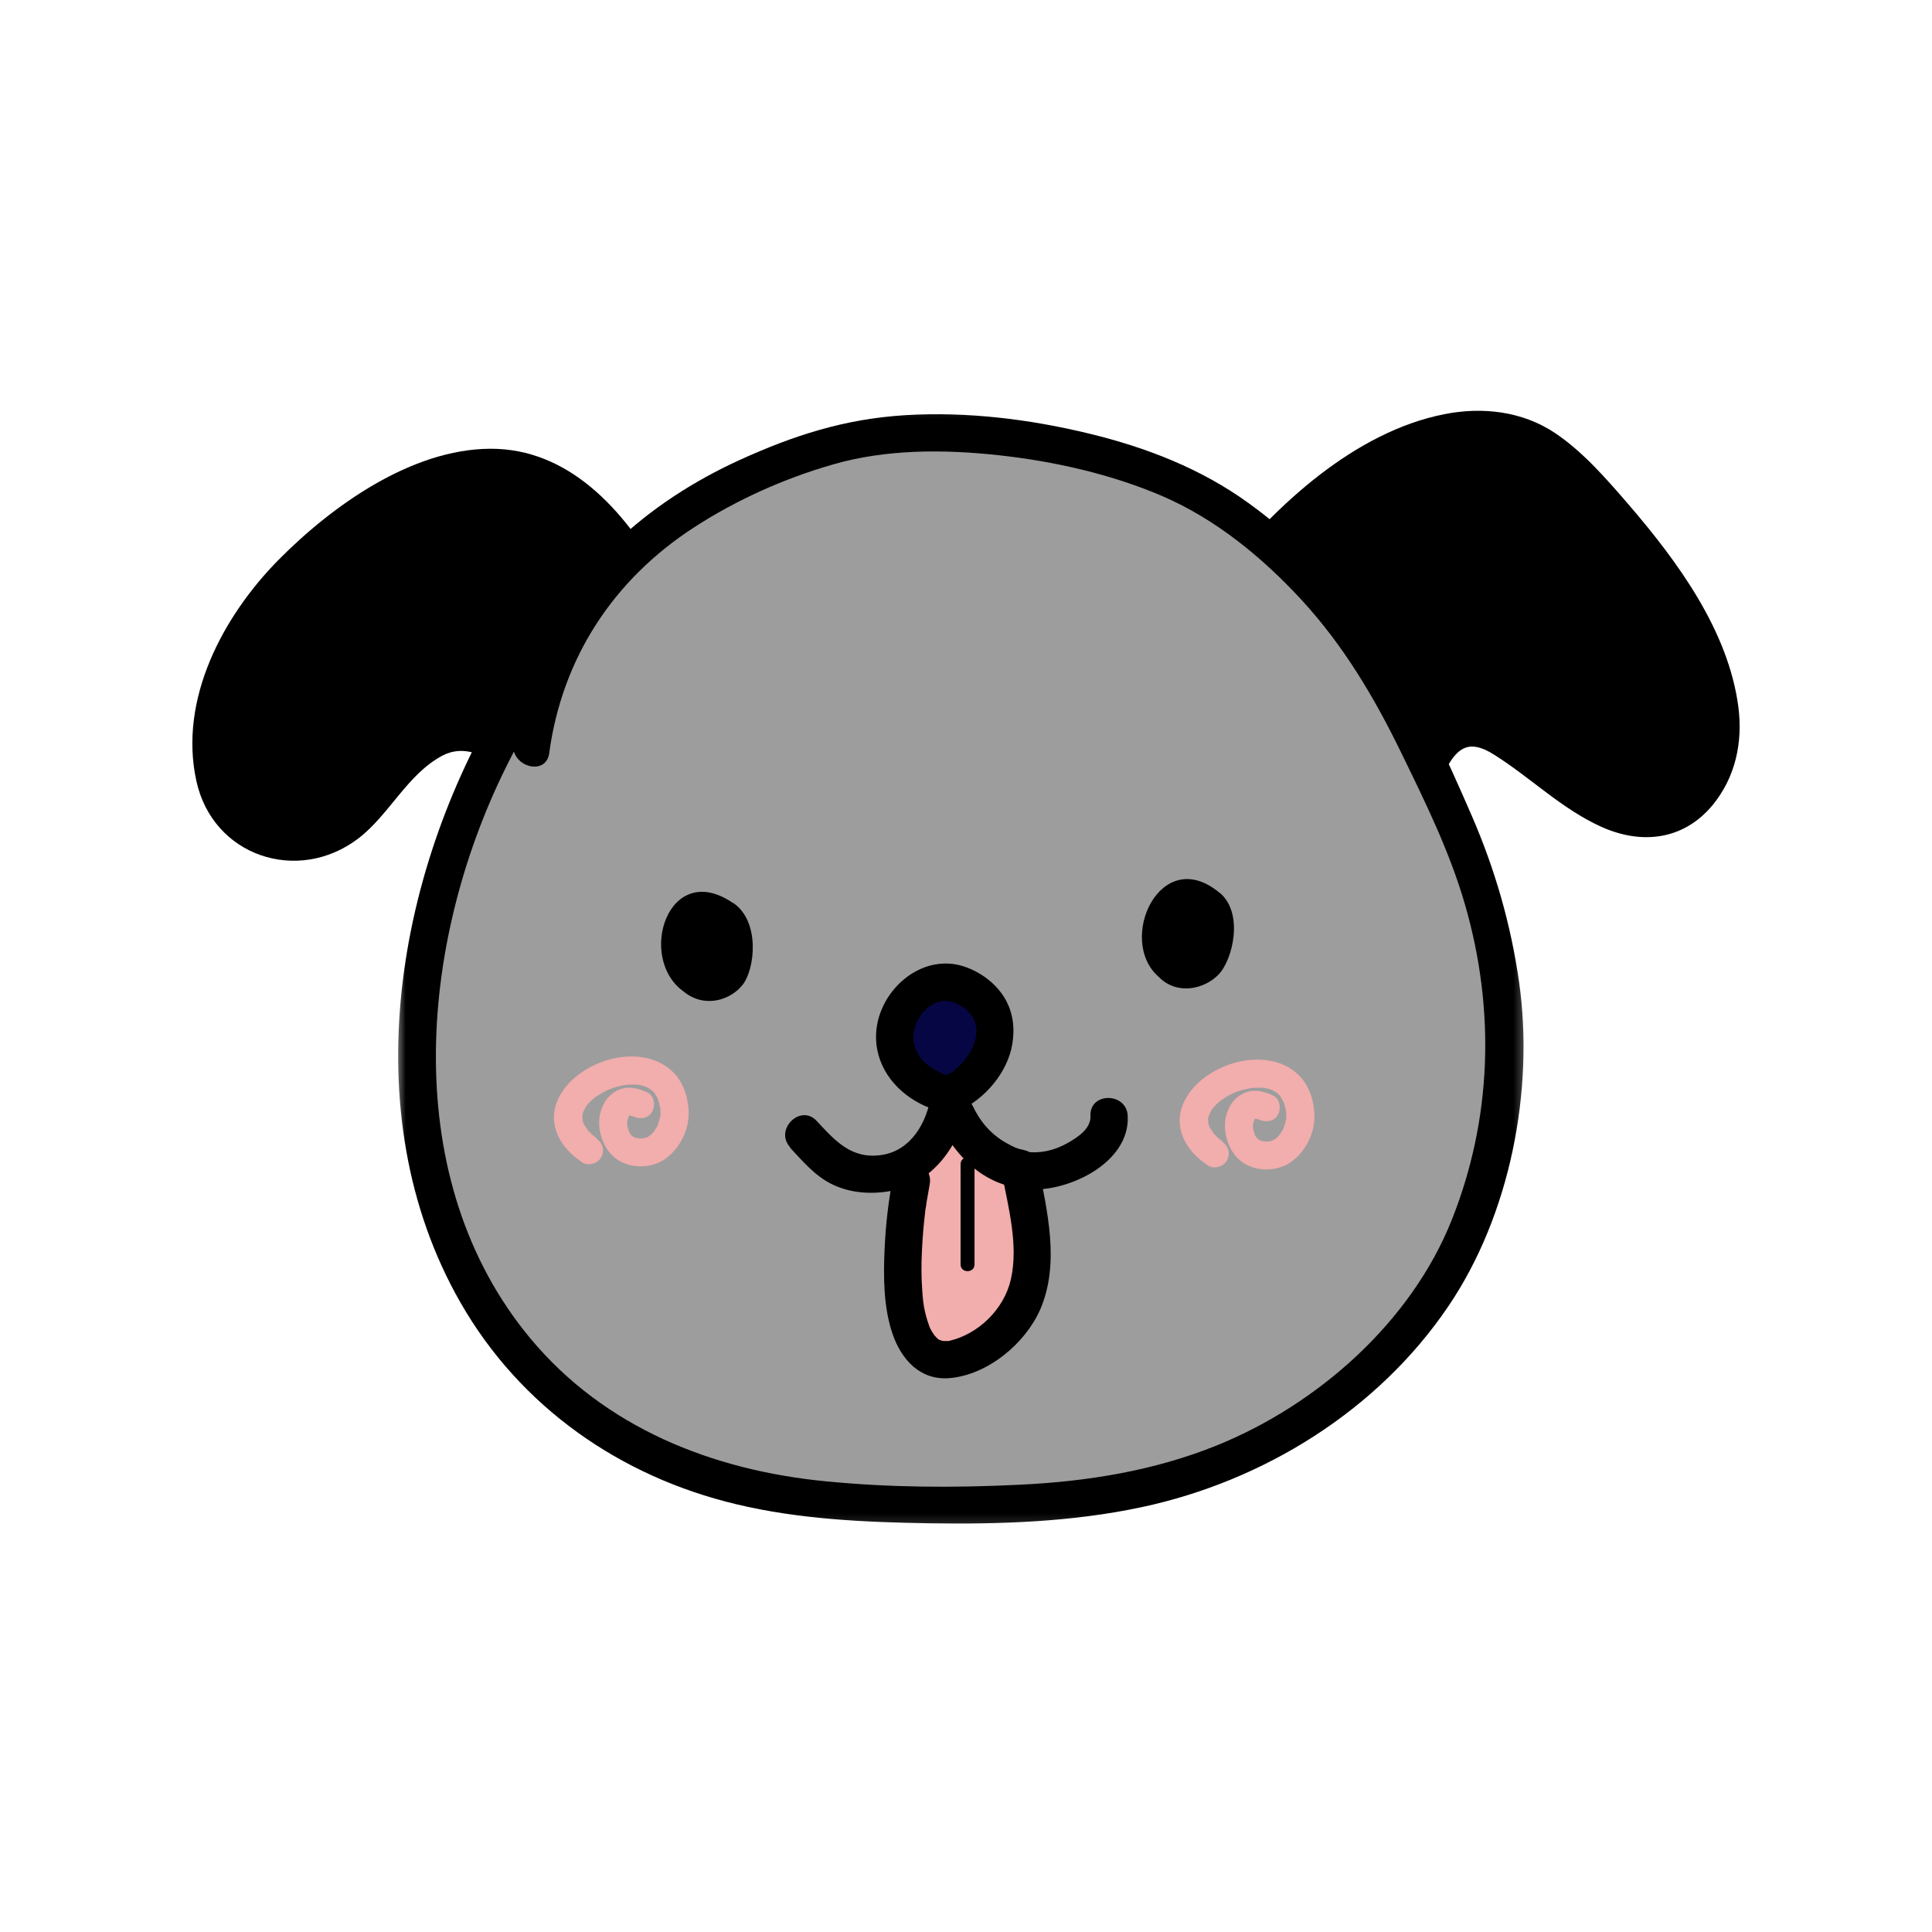 <svg width="150" height="150" viewBox="0 0 150 150" fill="none" xmlns="http://www.w3.org/2000/svg">
<path d="M95.814 45.591C101.131 38.857 113.209 28.482 121.256 35.862C126.168 40.362 137.595 53.586 132.225 61.102C128.183 66.763 122.621 61.539 118.866 58.883C117.241 57.727 115.215 55.82 113.126 56.602C111.23 57.315 109.918 61.539 109.532 62.711" fill="black"/>
<path d="M96.839 46.612C100.444 42.091 105.199 37.529 110.751 35.565C113.329 34.643 116.188 34.357 118.662 35.742C120.714 36.888 122.391 38.93 123.923 40.68C127.444 44.669 131.391 49.753 132.115 55.19C132.428 57.57 131.803 60.378 129.605 61.706C127.011 63.289 123.74 60.659 121.74 59.185C119.256 57.362 115.777 53.758 112.412 55.352C109.928 56.518 108.938 59.919 108.152 62.32C107.574 64.096 110.376 64.857 110.944 63.096C111.313 61.935 111.704 60.789 112.266 59.706C113.22 57.909 114.173 57.435 116.006 58.596C118.845 60.378 121.256 62.815 124.355 64.206C127.459 65.591 130.694 65.232 132.949 62.529C134.746 60.357 135.324 57.617 134.964 54.867C134.178 48.93 130.22 43.56 126.423 39.148C124.73 37.19 122.907 35.081 120.751 33.633C118.194 31.919 115.089 31.57 112.126 32.159C105.188 33.534 99.069 39.206 94.787 44.565C93.641 46.013 95.668 48.06 96.839 46.612Z" fill="black"/>
<path d="M50.001 45.273C45.866 37.93 40.23 33.8 31.918 37.893C23.605 41.982 15.652 49.633 16.485 59.248C16.97 64.878 22.808 67.56 27.407 63.565C29.735 61.539 32.34 56.69 35.949 56.794C38.032 56.857 41.402 59.763 42.668 61.227" fill="black"/>
<path d="M51.256 44.55C48.444 39.628 44.173 34.805 38.048 34.841C31.918 34.878 25.777 39.279 21.652 43.44C17.319 47.82 13.855 54.289 15.246 60.633C16.522 66.487 23.121 68.659 27.803 65.112C30.23 63.263 31.642 60.081 34.376 58.654C37.115 57.232 40.037 60.466 41.642 62.263C42.886 63.648 44.923 61.596 43.694 60.211C42.1 58.425 40.058 56.727 37.84 55.81C35.621 54.888 33.412 55.612 31.579 57.076C28.517 59.523 24.944 66.607 20.116 63.216C17.923 61.669 17.704 58.826 17.959 56.373C18.261 53.539 19.48 50.883 21.095 48.555C24.293 43.998 29.709 39.763 35.09 38.18C41.423 36.336 45.84 40.909 48.746 45.998C49.678 47.617 52.173 46.154 51.246 44.539L51.256 44.55Z" fill="black"/>
<path d="M40.715 54.044C30.954 69.477 27.803 92.919 42.246 107.242C49.121 114.07 58.449 116.445 68.22 116.737C77.074 117.003 85.881 117.05 94.147 113.914C100.746 111.404 105.84 107.456 110.084 102.211C115.355 95.695 117.673 84.57 116.538 76.617C115.407 68.669 113.22 64.289 109.131 55.878C105.043 47.471 97.876 39.966 90.079 36.914C82.736 34.044 71.538 32.331 63.621 34.878C51.465 38.794 42.777 46.05 41.241 58.112" fill="#9D9D9D"/>
<mask id="mask0_195_11460" style="mask-type:luminance" maskUnits="userSpaceOnUse" x="30" y="31" width="89" height="88">
<path d="M30.663 31.169H118.663V118.831H30.663V31.169Z" fill="white"/>
</mask>
<g mask="url(#mask0_195_11460)">
<path d="M39.47 53.31C30.793 67.148 27.298 86.404 35.767 101.159C40.397 109.232 48.142 114.638 57.147 116.784C62.079 117.966 67.121 118.185 72.178 118.268C77.689 118.352 83.241 118.169 88.647 117.013C98.105 114.997 106.97 109.508 112.438 101.435C117.251 94.341 119.131 84.654 117.938 76.221C117.298 71.747 116.069 67.487 114.272 63.346C112.267 58.727 110.121 53.987 107.272 49.81C104.428 45.638 100.991 41.982 96.923 39.05C93.22 36.372 88.996 34.742 84.579 33.669C79.949 32.544 75.084 31.945 70.308 32.232C65.527 32.523 61.558 33.836 57.444 35.706C50.277 38.977 44.116 44.32 41.293 51.825C40.579 53.721 40.121 55.7 39.855 57.7C39.616 59.523 42.402 60.31 42.642 58.471C43.642 51.075 47.636 44.997 53.886 40.945C57.178 38.81 60.871 37.154 64.636 36.07C68.798 34.862 73.277 34.878 77.558 35.346C81.84 35.815 86.23 36.805 90.189 38.492C94.386 40.294 98.022 43.284 101.084 46.612C104.319 50.138 106.683 54.117 108.772 58.404C110.652 62.263 112.558 66.122 113.751 70.263C116.095 78.383 115.85 86.862 112.704 94.742C109.553 102.617 102.366 109.023 94.475 112.221C89.61 114.19 84.412 115.023 79.189 115.273C73.965 115.529 69.09 115.492 64.105 115.008C55.308 114.154 46.959 110.846 41.194 103.935C30.928 91.602 32.522 73.336 39.204 59.727C40.038 58.029 40.965 56.372 41.98 54.768C42.991 53.164 40.47 51.732 39.48 53.31H39.47Z" fill="black"/>
</g>
<path d="M70.751 91.602C70.032 95.237 68.339 109.253 76.1 104.643C81.553 101.414 80.214 96.164 79.188 90.701C79.188 90.701 75.819 89.997 74.287 86.596" fill="#F2ADAD"/>
<path d="M69.365 91.216C68.99 93.123 68.761 95.081 68.678 97.023C68.584 99.169 68.595 101.497 69.293 103.55C69.996 105.596 71.464 107.18 73.709 106.997C76.668 106.758 79.595 104.32 80.756 101.68C82.324 98.07 81.287 94.003 80.584 90.326C80.501 89.867 80.032 89.409 79.574 89.31C78.886 89.164 78.678 89.044 78.115 88.732C76.944 88.07 76.11 87.102 75.532 85.883C74.735 84.195 72.235 85.669 73.032 87.346C74.095 89.602 76.303 91.565 78.803 92.112L77.787 91.096C78.282 93.727 79.089 96.648 78.485 99.326C77.954 101.664 75.944 103.586 73.709 104.102C73.298 104.201 73.876 104.102 73.636 104.117C73.553 104.117 73.47 104.117 73.397 104.117C73.298 104.117 73.204 104.117 73.105 104.102C73.152 104.102 73.407 104.164 73.168 104.102C73.032 104.065 72.709 103.956 73.022 104.065C72.985 104.055 72.876 103.992 72.839 103.971C72.61 103.753 73.011 104.154 72.803 103.945C72.756 103.899 72.454 103.57 72.553 103.69C72.647 103.815 72.397 103.44 72.345 103.367C72.261 103.221 72.188 103.076 72.131 102.935C72.235 103.185 72.043 102.654 72.006 102.544C71.72 101.607 71.657 101.029 71.6 100.143C71.527 99.169 71.527 98.19 71.574 97.201C71.621 96.175 71.704 95.138 71.829 94.112C71.839 93.992 71.85 93.883 71.876 93.763C71.886 93.669 71.85 93.919 71.902 93.617C71.923 93.414 71.959 93.221 71.996 93.013C72.058 92.664 72.115 92.326 72.178 91.977C72.537 90.154 69.751 89.383 69.391 91.206L69.365 91.216Z" fill="black"/>
<path d="M74.579 90.383V98.169C74.579 98.867 75.662 98.867 75.662 98.169V90.383C75.662 89.685 74.579 89.685 74.579 90.383Z" fill="black"/>
<path d="M72.574 84.664C66.084 81.841 71.016 73.893 75.516 77.008C78.933 79.357 76.725 83.68 73.756 85.018" fill="#060644"/>
<path d="M73.314 83.424C72.892 83.242 72.491 83.013 72.116 82.758L72.006 82.674C72.006 82.674 72.236 82.867 72.116 82.758C72.043 82.69 71.959 82.628 71.876 82.555C71.73 82.424 71.584 82.279 71.465 82.133C71.444 82.096 71.418 82.07 71.392 82.034C71.298 81.93 71.501 82.169 71.501 82.169C71.501 82.122 71.381 81.987 71.345 81.94C71.246 81.794 71.163 81.638 71.09 81.482C70.97 81.242 71.142 81.638 71.126 81.555C71.116 81.471 71.069 81.398 71.043 81.31C70.996 81.154 70.97 80.997 70.923 80.831C70.861 80.602 70.949 81.18 70.933 80.94C70.933 80.852 70.923 80.784 70.923 80.695C70.923 80.539 70.923 80.372 70.923 80.216C70.923 80.154 70.959 79.888 70.923 80.164C70.886 80.445 70.923 80.154 70.949 80.096C70.986 79.935 71.017 79.779 71.069 79.638C71.09 79.576 71.116 79.503 71.142 79.44C71.215 79.227 71.178 79.43 71.09 79.539C71.178 79.419 71.225 79.247 71.308 79.117C71.392 78.982 71.465 78.862 71.548 78.742C71.704 78.503 71.355 78.971 71.501 78.789C71.548 78.732 71.6 78.669 71.657 78.612C71.756 78.503 71.866 78.404 71.959 78.294C72.022 78.247 72.079 78.201 72.142 78.138C72.168 78.117 71.85 78.346 72.079 78.19C72.199 78.102 72.324 78.029 72.444 77.961C72.517 77.924 72.574 77.888 72.647 77.852C72.829 77.742 72.298 77.971 72.574 77.888C72.709 77.836 72.84 77.789 72.986 77.753C73.048 77.742 73.121 77.732 73.178 77.716C73.517 77.643 72.923 77.716 73.121 77.716C73.261 77.716 73.407 77.706 73.553 77.716C73.626 77.716 73.683 77.732 73.756 77.732C73.939 77.732 73.407 77.659 73.579 77.706C73.626 77.706 73.673 77.716 73.709 77.732C73.866 77.763 74.011 77.815 74.168 77.862C74.407 77.935 74.178 77.924 74.105 77.826C74.157 77.888 74.314 77.924 74.386 77.961C74.543 78.044 74.699 78.164 74.855 78.247C75.001 78.32 74.819 78.211 74.798 78.201C74.845 78.237 74.881 78.273 74.928 78.31C75.038 78.404 75.147 78.503 75.241 78.612C75.277 78.648 75.506 78.888 75.361 78.742C75.22 78.596 75.449 78.878 75.486 78.924C75.532 79.008 75.579 79.091 75.626 79.174C75.652 79.211 75.663 79.263 75.689 79.31C75.772 79.456 75.579 78.982 75.663 79.263C75.715 79.44 75.761 79.612 75.808 79.794C75.855 80.034 75.798 79.477 75.808 79.815C75.808 79.924 75.808 80.034 75.808 80.128C75.808 80.201 75.751 80.419 75.782 80.492C75.782 80.482 75.845 80.19 75.808 80.336C75.782 80.409 75.782 80.492 75.761 80.565C75.715 80.794 75.616 81.013 75.553 81.242C75.506 81.398 75.605 81.096 75.616 81.117C75.616 81.143 75.543 81.263 75.532 81.289C75.47 81.409 75.413 81.518 75.35 81.628C75.23 81.841 75.074 82.034 74.954 82.242C74.866 82.388 75.038 82.133 75.027 82.143C75.011 82.195 74.928 82.253 74.902 82.299C74.819 82.398 74.736 82.497 74.636 82.591C74.47 82.773 74.288 82.94 74.095 83.096C73.845 83.315 74.241 83.013 74.038 83.148C73.928 83.216 73.819 83.289 73.709 83.362C73.491 83.497 73.261 83.617 73.032 83.727C72.345 84.039 72.116 85.091 72.517 85.706C72.975 86.414 73.756 86.56 74.496 86.221C76.486 85.305 78.236 83.253 78.595 81.06C78.803 79.831 78.657 78.586 78.006 77.497C77.355 76.414 76.293 75.591 75.111 75.133C71.564 73.737 67.928 77.065 68.017 80.622C68.074 83.039 69.73 84.945 71.85 85.883C72.538 86.185 73.444 86.112 73.829 85.367C74.168 84.737 74.048 83.711 73.314 83.388V83.424Z" fill="black"/>
<path d="M56.938 70.128C51.886 66.643 49.412 74.378 53.079 76.982C54.683 78.31 56.735 77.659 57.673 76.44C58.615 75.221 59.027 71.565 56.949 70.117L56.938 70.128Z" fill="black"/>
<path d="M94.689 69.32C90.105 65.482 86.657 72.997 89.975 75.857C91.397 77.294 93.522 76.799 94.616 75.654C95.715 74.508 96.585 70.898 94.704 69.32H94.689Z" fill="black"/>
<path d="M94.933 88.622C94.933 88.622 94.787 88.503 94.761 88.503C94.86 88.503 94.933 88.648 94.761 88.503C94.678 88.43 94.605 88.372 94.522 88.299C94.438 88.216 94.35 88.128 94.266 88.044C94.246 88.018 94.22 87.982 94.194 87.961C94.173 87.935 94.147 87.898 94.121 87.878C94.053 87.789 94.074 87.815 94.194 87.971C94.173 87.852 93.964 87.633 93.907 87.513C93.891 87.477 93.871 87.44 93.855 87.404C93.798 87.294 93.954 87.695 93.907 87.513C93.881 87.419 93.845 87.331 93.824 87.247C93.824 87.211 93.808 87.174 93.798 87.138C93.761 86.997 93.855 87.055 93.808 87.263C93.824 87.201 93.798 87.117 93.798 87.055C93.798 86.971 93.798 86.898 93.798 86.815C93.798 86.643 93.751 87.091 93.772 86.961C93.772 86.909 93.787 86.862 93.798 86.815C93.808 86.742 93.834 86.669 93.855 86.596C93.907 86.466 94.037 86.32 93.845 86.596C93.944 86.466 93.99 86.294 94.084 86.148C94.121 86.091 94.183 86.029 94.209 85.971C94.11 86.185 94.063 86.148 94.147 86.055C94.173 86.029 94.194 85.992 94.22 85.971C94.339 85.836 94.459 85.716 94.595 85.596C94.668 85.534 94.74 85.477 94.808 85.414C94.881 85.357 94.944 85.367 94.704 85.497C94.74 85.477 94.777 85.44 94.824 85.414C94.98 85.305 95.147 85.195 95.319 85.102C95.475 85.003 95.641 84.93 95.798 84.846C95.834 84.836 95.86 84.826 95.897 84.81C96.079 84.727 95.631 84.909 95.824 84.846C95.923 84.81 96.006 84.773 96.1 84.737C96.464 84.607 96.839 84.534 97.209 84.461C97.407 84.424 96.923 84.487 97.115 84.471C97.152 84.471 97.178 84.471 97.209 84.471C97.308 84.471 97.407 84.461 97.501 84.451C97.683 84.451 97.865 84.451 98.043 84.451C98.178 84.451 98.418 84.56 98.058 84.451C98.131 84.471 98.214 84.471 98.287 84.487C98.464 84.523 98.636 84.581 98.803 84.643C98.975 84.701 98.537 84.523 98.709 84.607C98.746 84.617 98.782 84.643 98.803 84.654C98.876 84.69 98.949 84.727 99.022 84.773C99.084 84.81 99.141 84.862 99.204 84.893C99.36 84.992 98.985 84.701 99.115 84.836C99.168 84.872 99.214 84.909 99.251 84.956C99.313 85.003 99.36 85.065 99.407 85.122C99.345 85.018 99.6 85.341 99.407 85.122C99.516 85.294 99.61 85.461 99.699 85.633C99.782 85.799 99.61 85.367 99.662 85.56C99.673 85.607 99.699 85.654 99.709 85.716C99.735 85.799 99.756 85.898 99.782 85.982C99.803 86.076 99.819 86.174 99.839 86.273C99.876 86.477 99.902 86.294 99.839 86.221C99.865 86.258 99.865 86.414 99.865 86.451C99.865 86.549 99.865 86.643 99.865 86.742C99.865 86.768 99.865 86.909 99.855 86.924C99.902 86.872 99.902 86.659 99.855 86.888C99.803 87.128 99.735 87.357 99.662 87.586C99.589 87.815 99.772 87.367 99.662 87.586C99.626 87.648 99.6 87.706 99.563 87.768C99.506 87.862 99.444 87.971 99.381 88.055C99.24 88.263 99.371 88.055 99.381 88.055C99.381 88.055 99.287 88.18 99.277 88.19C99.24 88.227 99.188 88.273 99.152 88.31C99.115 88.346 99.084 88.372 99.058 88.409C98.975 88.477 98.985 88.466 99.115 88.357C99.115 88.357 98.85 88.513 98.829 88.539C98.621 88.659 99.058 88.477 98.829 88.539C98.756 88.565 98.694 88.586 98.621 88.602C98.621 88.602 98.48 88.638 98.48 88.622C98.48 88.638 98.73 88.612 98.464 88.622C98.381 88.622 98.308 88.622 98.225 88.622C97.985 88.622 98.407 88.674 98.178 88.622C98.095 88.602 97.996 88.586 97.912 88.565C97.865 88.549 97.813 88.539 97.766 88.513C97.657 88.477 97.694 88.492 97.876 88.565L97.6 88.393C97.668 88.372 97.803 88.586 97.657 88.43C97.621 88.393 97.584 88.346 97.548 88.31C97.407 88.18 97.683 88.539 97.584 88.357C97.548 88.299 97.501 88.237 97.464 88.18C97.454 88.143 97.428 88.117 97.418 88.081C97.282 87.841 97.464 88.263 97.418 88.081C97.391 87.971 97.345 87.878 97.319 87.768C97.308 87.721 97.298 87.659 97.282 87.596C97.235 87.419 97.298 87.898 97.282 87.612C97.282 87.503 97.282 87.393 97.282 87.284C97.282 87.247 97.308 87.164 97.298 87.128C97.345 87.284 97.246 87.383 97.298 87.211C97.319 87.117 97.407 86.971 97.391 86.872C97.391 86.898 97.261 87.128 97.345 87.008C97.381 86.961 97.418 86.898 97.438 86.836C97.527 86.68 97.246 87.029 97.381 86.909C97.418 86.888 97.454 86.852 97.475 86.815C97.6 86.68 97.235 86.945 97.407 86.872C97.438 86.862 97.636 86.753 97.438 86.852C97.246 86.935 97.407 86.872 97.438 86.852C97.668 86.753 97.235 86.836 97.391 86.852C97.438 86.852 97.501 86.852 97.548 86.852C97.73 86.852 97.298 86.768 97.49 86.852C97.548 86.872 97.61 86.888 97.668 86.898C97.959 86.997 97.548 86.836 97.74 86.924C98.261 87.164 98.938 87.091 99.225 86.539C99.48 86.055 99.381 85.305 98.839 85.055C98.188 84.753 97.428 84.544 96.73 84.81C96.027 85.076 95.569 85.596 95.303 86.294C94.86 87.456 95.183 88.888 95.99 89.82C97.006 90.987 99.032 91.096 100.251 90.206C101.412 89.372 102.136 87.878 102.048 86.44C101.99 85.32 101.589 84.159 100.746 83.388C99.975 82.674 98.985 82.336 97.959 82.279C96.089 82.159 93.99 83.003 92.725 84.378C92.058 85.102 91.589 86.008 91.589 87.008C91.589 88.091 92.157 89.096 92.938 89.82C93.204 90.06 93.485 90.279 93.772 90.482C94.23 90.81 95.006 90.581 95.256 90.096C95.558 89.539 95.365 88.961 94.871 88.612L94.933 88.622Z" fill="#F2ADAD"/>
<path d="M46.345 88.383C46.345 88.383 46.204 88.263 46.178 88.263C46.272 88.263 46.345 88.409 46.178 88.263C46.095 88.19 46.022 88.128 45.939 88.055C45.85 87.971 45.767 87.888 45.683 87.805C45.657 87.779 45.637 87.742 45.611 87.721C45.584 87.695 45.564 87.659 45.538 87.633C45.465 87.55 45.491 87.576 45.611 87.732C45.584 87.612 45.381 87.393 45.319 87.273C45.308 87.237 45.282 87.201 45.272 87.164C45.215 87.055 45.371 87.456 45.319 87.273C45.298 87.175 45.262 87.091 45.236 87.008C45.236 86.971 45.225 86.935 45.215 86.898C45.178 86.753 45.272 86.815 45.225 87.018C45.236 86.961 45.215 86.873 45.215 86.815C45.215 86.732 45.215 86.659 45.215 86.57C45.215 86.404 45.163 86.852 45.189 86.716C45.189 86.669 45.199 86.623 45.215 86.57C45.225 86.503 45.251 86.43 45.272 86.357C45.319 86.221 45.454 86.076 45.262 86.357C45.355 86.221 45.407 86.055 45.501 85.909C45.538 85.846 45.6 85.789 45.621 85.727C45.527 85.945 45.48 85.909 45.564 85.815C45.584 85.789 45.611 85.753 45.637 85.727C45.756 85.596 45.876 85.477 46.006 85.357C46.079 85.294 46.152 85.232 46.225 85.175C46.298 85.112 46.361 85.123 46.116 85.258C46.152 85.232 46.189 85.195 46.236 85.175C46.397 85.065 46.564 84.956 46.73 84.862C46.892 84.763 47.058 84.69 47.215 84.607C47.251 84.596 47.277 84.581 47.314 84.57C47.491 84.487 47.048 84.664 47.241 84.607C47.334 84.57 47.418 84.534 47.517 84.498C47.881 84.367 48.251 84.294 48.626 84.221C48.819 84.185 48.34 84.242 48.532 84.232C48.569 84.232 48.59 84.232 48.626 84.232C48.725 84.232 48.819 84.221 48.918 84.206C49.095 84.206 49.277 84.206 49.459 84.206C49.59 84.206 49.834 84.315 49.47 84.206C49.543 84.232 49.626 84.232 49.699 84.242C49.881 84.279 50.048 84.341 50.22 84.404C50.387 84.461 49.954 84.279 50.121 84.367C50.157 84.378 50.194 84.404 50.22 84.414C50.293 84.451 50.366 84.487 50.439 84.534C50.496 84.57 50.558 84.617 50.616 84.654C50.772 84.753 50.402 84.461 50.532 84.596C50.579 84.633 50.631 84.664 50.668 84.716C50.725 84.763 50.772 84.826 50.824 84.883C50.762 84.773 51.017 85.102 50.824 84.883C50.933 85.055 51.027 85.221 51.111 85.388C51.199 85.56 51.027 85.123 51.074 85.32C51.09 85.367 51.111 85.414 51.126 85.477C51.147 85.56 51.173 85.654 51.199 85.742C51.22 85.836 51.23 85.935 51.256 86.029C51.293 86.237 51.319 86.055 51.256 85.982C51.282 86.018 51.282 86.175 51.282 86.211C51.282 86.31 51.282 86.404 51.282 86.503C51.282 86.523 51.282 86.669 51.267 86.68C51.319 86.633 51.319 86.414 51.267 86.643C51.22 86.888 51.147 87.117 51.074 87.346C51.001 87.576 51.183 87.128 51.074 87.346C51.038 87.404 51.017 87.466 50.98 87.523C50.918 87.623 50.861 87.732 50.798 87.815C50.652 88.018 50.788 87.815 50.798 87.815C50.798 87.815 50.704 87.935 50.689 87.951C50.652 87.982 50.605 88.034 50.569 88.07C50.532 88.107 50.496 88.128 50.475 88.164C50.387 88.237 50.402 88.227 50.532 88.117C50.532 88.117 50.267 88.273 50.246 88.3C50.038 88.419 50.475 88.237 50.246 88.3C50.173 88.32 50.111 88.346 50.038 88.357C50.038 88.357 49.892 88.393 49.892 88.383C49.892 88.393 50.147 88.373 49.881 88.383C49.798 88.383 49.725 88.383 49.642 88.383C49.397 88.383 49.819 88.43 49.59 88.383C49.506 88.357 49.413 88.346 49.324 88.32C49.277 88.31 49.23 88.3 49.183 88.273C49.074 88.237 49.111 88.248 49.293 88.32L49.012 88.154C49.084 88.128 49.22 88.346 49.074 88.19C49.038 88.154 49.001 88.107 48.965 88.07C48.819 87.935 49.095 88.3 49.001 88.117C48.965 88.055 48.918 87.998 48.881 87.935C48.866 87.898 48.845 87.878 48.834 87.841C48.699 87.596 48.881 88.018 48.834 87.841C48.808 87.732 48.762 87.633 48.736 87.523C48.725 87.477 48.709 87.419 48.699 87.357C48.652 87.175 48.709 87.659 48.699 87.367C48.699 87.263 48.699 87.154 48.699 87.044C48.699 87.008 48.725 86.925 48.709 86.888C48.762 87.044 48.663 87.138 48.709 86.971C48.736 86.873 48.819 86.732 48.808 86.633C48.808 86.659 48.673 86.888 48.762 86.768C48.798 86.716 48.834 86.659 48.855 86.596C48.939 86.44 48.663 86.789 48.798 86.669C48.834 86.643 48.866 86.607 48.892 86.57C49.012 86.44 48.652 86.706 48.819 86.633C48.855 86.623 49.048 86.513 48.855 86.607C48.663 86.695 48.819 86.633 48.855 86.607C49.084 86.513 48.652 86.596 48.808 86.607C48.855 86.607 48.918 86.607 48.965 86.607C49.147 86.607 48.709 86.523 48.902 86.607C48.965 86.633 49.027 86.643 49.084 86.659C49.376 86.753 48.965 86.596 49.157 86.68C49.678 86.925 50.35 86.852 50.642 86.294C50.897 85.815 50.798 85.065 50.256 84.81C49.605 84.508 48.845 84.305 48.142 84.57C47.444 84.836 46.986 85.357 46.72 86.055C46.272 87.211 46.6 88.648 47.407 89.576C48.423 90.748 50.449 90.857 51.668 89.961C52.824 89.133 53.548 87.633 53.465 86.201C53.402 85.076 53.006 83.919 52.163 83.148C51.392 82.435 50.402 82.096 49.376 82.034C47.506 81.914 45.407 82.758 44.137 84.138C43.475 84.862 43.006 85.763 43.006 86.768C43.006 87.852 43.574 88.852 44.355 89.576C44.621 89.82 44.897 90.034 45.189 90.242C45.647 90.565 46.418 90.336 46.673 89.857C46.975 89.3 46.782 88.721 46.288 88.373L46.345 88.383Z" fill="#F2ADAD"/>
<path d="M61.319 89.081C62.282 90.117 63.236 91.253 64.517 91.904C65.939 92.628 67.595 92.747 69.147 92.471C72.371 91.893 74.6 88.878 75.048 85.763H72.261C73.647 89.18 75.907 92.06 79.84 92.341C82.939 92.555 87.73 90.299 87.558 86.643C87.475 84.789 84.579 84.773 84.663 86.643C84.715 87.648 83.605 88.346 82.845 88.768C81.84 89.326 80.767 89.576 79.631 89.419C77.256 89.117 75.907 87.044 75.074 84.992C74.616 83.857 72.517 83.398 72.288 84.992C71.986 87.117 70.751 89.336 68.439 89.674C66.121 90.013 64.866 88.602 63.407 87.029C62.142 85.669 60.09 87.721 61.355 89.081H61.319Z" fill="black"/>
</svg>
